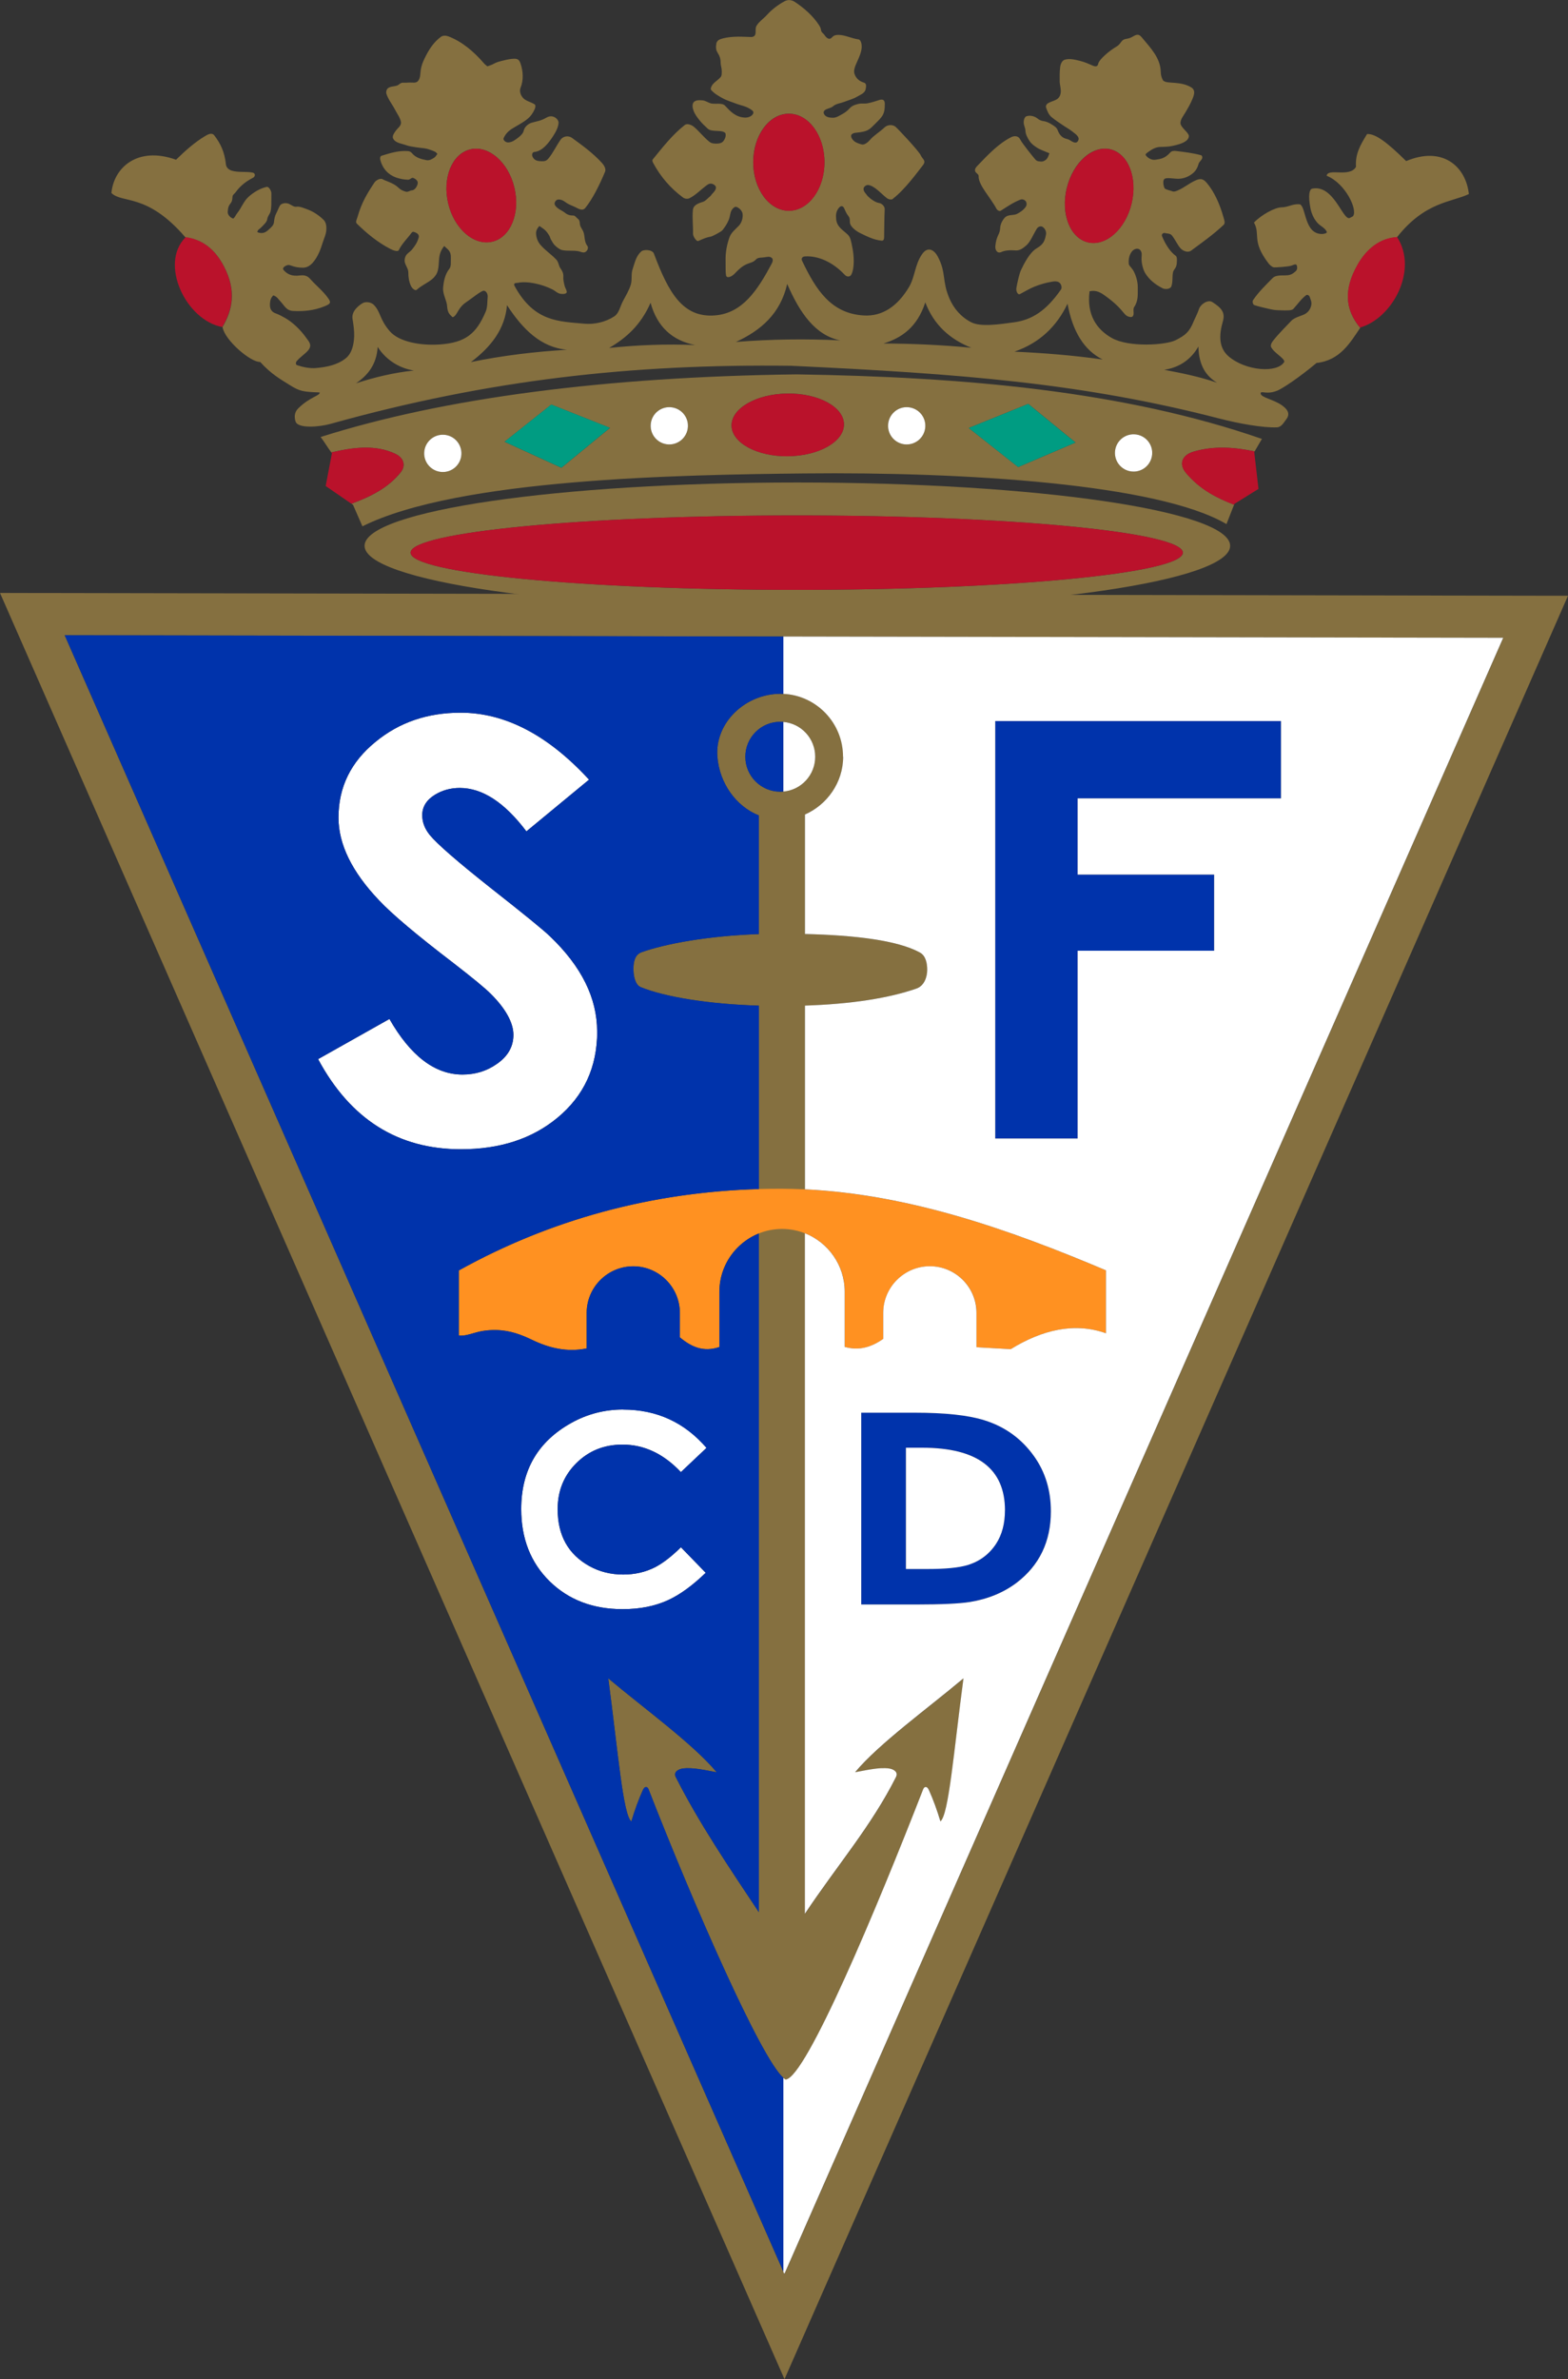<?xml version="1.0" encoding="UTF-8"?>
<svg id="Layer_2" data-name="Layer 2" xmlns="http://www.w3.org/2000/svg" viewBox="0 0 393.79 597.19">
  <rect x="0" y="0" width="393.79" height="597.19" fill="#333333" stroke="none"/>
  <defs>
    <style>
      .cls-1 {
        fill: #0033ab;
      }

      .cls-1, .cls-2, .cls-3, .cls-4, .cls-5, .cls-6 {
        fill-rule: evenodd;
        stroke-width: 0px;
      }

      .cls-2 {
        fill: #fff;
      }

      .cls-3 {
        fill: #ff9121;
      }

      .cls-4 {
        fill: #009c82;
      }

      .cls-5 {
        fill: #ba122b;
      }

      .cls-6 {
        fill: #857040;
      }
    </style>
  </defs>
  <g id="Layer_1-2" data-name="Layer 1">
    <g>
      <path class="cls-5" d="m55.82,82.09c2.65-4.41,3.5-9.26.45-15.18-2.35-4.57-5.64-6.93-9.79-7.44.04.04.07.08.1.12-6.65,6.66.16,20.84,9.23,22.49h0Z"/>
      <path class="cls-6" d="m224.27,49.86c3.07-2.33,6.44-7.05,7.45-8.31,1.01-1.26,0-1.49-.5-2.6-.52-1.11-5.72-6.64-6.34-7.15-.62-.5-1.89-.63-2.79.23-1.12,1.08-2.59,1.91-3.59,3.07-.61.71-1.45,1.33-2.11,1.15-.83-.23-1.71-.5-2.28-1.24-.37-.48-.52-1.05-.14-1.35.48-.38,1.11-.34,1.78-.43.69-.1,1.41-.21,2.04-.5.6-.27,1.09-.74,1.55-1.21.7-.73,1.46-1.36,2.07-2.19.64-.87.81-1.76.8-3.26,0-.92-.45-1.27-1.41-.96-.94.31-1.93.63-2.91.82-.77.14-1.5-.03-2.26.14-.8.17-1.66.46-2.2,1.07-.55.62-1.09,1.04-1.74,1.41-.81.45-1.66,1.04-2.59,1.01-.84-.02-1.88-.17-2.21-1.09-.15-.43.16-.82.59-1.02.6-.28,1.27-.36,1.78-.81.7-.62,1.84-.71,2.76-1.07,1.07-.43,2.22-.7,3.21-1.29.84-.51,2-.86,2.19-1.97.09-.54.28-1.36-.45-1.57-1.22-.36-2.05-1.16-2.39-2.26-.51-1.66,1.71-4.1,1.83-6.63.03-.68-.16-1.88-.83-1.97-1.8-.25-3.29-1.09-4.96-1.12-1.69-.03-1.49.84-2.24.97-.45.07-1-.43-1.21-.79-.36-.61-.91-.73-.99-1.47-.04-.43-.27-.82-.5-1.18-1.53-2.36-3.88-4.38-6.08-5.82-.7-.47-1.65-.64-2.53-.17-1.68.9-3.26,2.12-4.44,3.43-.85.95-1.99,1.66-2.64,2.76-.39.65-.07,1.54-.34,2.25-.13.34-.58.56-.94.55-1.54-.03-2.93-.15-4.46-.05-1.09.07-2.43.24-3.45.64-.46.18-.8.56-.89,1.04-.16.91-.12,1.61.28,2.25.5.79.81,1.56.79,2.53-.01.68.28,1.34.28,2.02,0,.55.07,1.21-.28,1.63-.7.84-1.8,1.36-2.25,2.25-.15.3-.34.76-.11,1.01.8.88,1.84,1.5,2.93,2.08,1.09.59,2.36.94,3.54,1.41.96.34,1.98.52,2.87,1.01.52.29,1.41.72,1.23,1.29-.23.76-1.28,1.15-2.08,1.12-2.39-.1-3.73-1.61-5.02-2.99-.73-.78-2.36-.35-3.41-.55-.78-.15-1.46-.73-2.25-.79-.75-.06-1.71-.11-2.2.45-.47.54-.3,1.47-.05,2.14.34.93.92,1.66,1.53,2.44.57.72,1.34,1.44,2.01,2.06.26.23.61.38.96.45.9.18,1.85.07,2.75.28.31.07.73.24.79.56.12.65-.11,1.23-.49,1.78-.39.55-1.09.7-1.76.7-.75,0-1.27-.03-1.86-.5-1.36-1.1-2.48-2.55-3.77-3.66-.61-.53-1.73-1-2.36-.51-3.1,2.42-5.55,5.59-8.04,8.63-.22.27,0,.72.17,1.02,1.8,3.28,4.16,6.13,7.43,8.55.44.33,1.14.41,1.63.17,1.43-.71,2.62-1.93,3.83-2.87.46-.36.99-.83,1.57-.79.53.04,1.26.48,1.24,1.01-.03.82-.9,1.39-1.35,2.08-.68.5-1.21,1.29-2.02,1.52-1.35.39-2.32.94-2.42,1.97-.2,2.11.08,4.12.03,5.99-.02.69.82,1.88,1.21,1.84.4-.05,1.68-.85,3.14-1.08.55-.08,2.35-1.1,2.82-1.44.42-.31,1.51-1.91,1.9-3.06.25-.74.26-1.58.68-2.25.25-.39.75-.89,1.18-.73.72.27,1.43.98,1.52,1.75.12,1.04-.23,2.23-.95,2.98-.93.97-1.88,1.68-2.31,2.81-.71,1.89-1.07,4.03-1.01,5.96.03,1.22-.05,2.77.11,3.66.16.89,1.41.37,2.14-.39.98-1.03,1.86-1.89,3.09-2.42.79-.34,1.62-.42,2.31-1.18.46-.52,1.34-.41,2.02-.51.67-.09,1.43-.32,1.93.14.43.39.2,1.04-.08,1.55-3.43,6.41-7.21,12.33-14.18,12.88-8.09.64-11.66-5.69-15.34-15.5-.4-1.07-2.59-1.1-3.18-.56-1.35,1.22-1.59,2.75-2.18,4.47-.42,1.23-.07,2.64-.45,3.88-.46,1.49-1.3,2.84-2.02,4.22-.66,1.26-.92,2.93-2.11,3.72-2.16,1.43-4.99,2.09-7.57,1.85-6.33-.59-12.55-.42-17.46-9.42-.48-.88.41-.77.79-.84,2.35-.49,6.05.3,8.79,1.71.59.3,1.14.93,1.95,1.05.54.08,1.65.11,1.54-.59-.09-.5-.4-.9-.52-1.39-.19-.77-.39-1.57-.33-2.36.05-.86-.31-1.47-.75-2.1-.44-.62-.43-1.51-1-2.12-1.27-1.36-2.77-2.3-3.99-3.72-.68-.78-1.05-1.77-1.11-2.8-.04-.71.24-1.29.83-1.95.5.37,1.05.67,1.49,1.1.38.37.68.81.96,1.26.22.36.29.79.51,1.15.3.52.59,1.06,1.04,1.46.52.47,1.11.96,1.8,1.1,1.35.26,2.65.02,4.01.27.5.09,1.09.43,1.56.27.66-.22,1.07-1.12.67-1.63-.85-1.08-.54-2.45-1.02-3.6-.28-.66-.81-1.19-.84-1.87-.02-.45-.11-1.06-.5-1.3-.34-.22-.68-.82-1.08-.82-.95,0-1.58-.22-2.14-.68-.83-.66-1.78-.91-2.42-1.75-.33-.43-.27-.87.09-1.28.23-.27.56-.4,1.11-.29.68.13,1,.43,1.58.82.68.46,1.45.7,2.19,1.06.69.33,1.8,1.1,2.53.2,1.8-2.22,3.53-5.66,4.96-9.09.29-.69-.23-1.58-.73-2.14-2.31-2.56-5.12-4.56-7.59-6.36-.75-.54-2.1-.59-2.88.51-.98,1.39-1.84,3.23-2.98,4.62-.55.66-.95.77-1.81.74-.98-.03-1.74-.18-2.2-1.08-.25-.48-.13-1.2.42-1.25,1.98-.16,3.57-2.19,4.72-3.98.62-.96,1.31-2.17,1.37-3.34.04-.86-1.38-2.25-3-1.32-1.58.9-2.31.88-3.74,1.3-.85.25-1.8,1.02-2,1.97-.14.67-.75,1.27-1.29,1.69-.84.63-1.59,1.27-2.64,1.29-.59.02-1.35-.58-1.12-1.09.44-.95,1-1.59,1.91-2.23,1.41-.9,2.95-1.62,4.22-2.7.71-.6,1.24-1.41,1.63-2.25.16-.34.38-1.05.01-1.3-.89-.58-2.32-.85-2.98-1.69-.58-.74-.88-1.64-.52-2.52.74-1.84.64-4.1-.01-5.96-.22-.6-.41-1.3-1.59-1.27-.91.02-1.8.21-2.68.43-.86.21-1.7.39-2.52.86-.48.28-1.03.41-1.55.62-.27-.23-.58-.43-.81-.7-2.78-3.23-5.73-5.58-9-6.83-.58-.22-1.36-.25-1.85.11-1.79,1.31-3.02,3.14-4.14,5.48-.44.92-.82,1.91-.95,2.92-.13.91-.05,1.8-.57,2.57-.36.53-.91.57-1.54.53-.77-.05-1.57.06-2.36.03-.62-.03-.94.52-1.43.7-.75.27-1.68.18-2.31.67-.39.31-.55.96-.39,1.44.46,1.42,1.45,2.61,2.14,3.94.52,1,1.25,1.95,1.49,3.05.11.49-.18,1.06-.54,1.41-.56.55-1.01,1.13-1.35,1.8-.15.3-.21.71-.06,1.01.6,1.15,2.12,1.23,3.26,1.66.81.3,1.68.38,2.53.53.98.18,1.92.15,2.96.45.63.18,1.25.41,1.83.7.21.11.36.34.53.5-.25.31-.43.71-.76.93-.59.4-1.29.79-1.99.65-1.38-.28-2.69-.59-3.67-1.8-.23-.29-.64-.45-1.01-.48-2.39-.16-4.47.52-6.61,1.18-.33.1-.4.65-.31.98.6,2.33,2.07,3.79,3.96,4.47.98.35,2.03.54,3.07.56.44,0,.82-.59,1.24-.45.54.18,1.18.68,1.15,1.24-.04.83-.77,1.85-1.45,1.88-.54.02-.98.48-1.51.34-.82-.22-1.38-.5-1.99-1.1-1.16-1.12-3.29-1.65-3.85-2.02-.57-.37-1.68.23-2.06.79-1.79,2.68-3.24,5.04-4.25,8.61-.15.54-.61,1.32-.21,1.71,2.5,2.45,5.24,4.73,8.51,6.41.61.31,1.81.76,2.04.27.78-1.63,2.11-2.85,3.25-4.4.27-.38.78-.14,1.19.09.49.27.7.65.55,1.18-.36,1.25-.85,1.95-1.66,2.97-.45.57-1.19.91-1.55,1.55-.27.5-.39,1.14-.25,1.69.21.84.88,1.62.87,2.5-.01,1.14.17,2.4.69,3.46.23.47,1.01,1.28,1.44.89,1.15-1.05,2.57-1.63,3.79-2.6.51-.41,1.05-1.05,1.3-1.66.34-.83.4-1.77.45-2.67.09-1.54.21-2.61,1.35-4.05.93.95,1.73,1.18,1.66,3.07-.04,1.02.12,2.03-.36,2.64-1.09,1.37-1.43,3.07-1.58,4.73-.11,1.27.49,2.51.84,3.74.34,1.16-.05,2.3,1.24,3.41.22.19.25.53.87-.06.62-.58,1.09-2.22,2.67-3.29,1.52-1.03,3.99-3.06,4.61-3.01.61.05,1.03.86.96,1.58-.12,1.23-.02,2.54-.5,3.68-2.34,5.52-5.06,7.81-11.67,8.24-4.53.29-10.05-.58-12.43-3.35-2.61-3.04-2.19-4.69-3.97-6.58-.66-.7-2.07-.93-2.89-.42-1.32.81-2.76,2.2-2.48,3.94.24,1.46.45,2.85.41,4.33-.06,2.01-.53,4.27-2.11,5.54-2.07,1.67-4.81,2.22-7.47,2.45-1.61.13-3.25-.21-4.78-.73-.34-.11-.34-.66-.12-.94.86-1.07,2.14-1.84,2.91-2.75,1.16-1.37.14-2.29-.5-3.2-1.34-1.91-3.35-3.85-5.22-4.92-.77-.44-1.64-.91-2.47-1.2-1.1-.38-1.46-1.29-1.39-2.39.06-.87.21-1.48.84-2.11.92.27,1.28.97,1.88,1.61.9.94,1.39,2.21,3.07,2.3,2.62.13,5.15-.07,7.8-1.12,1.65-.66,1.83-.95,1.01-2.11-1.25-1.77-3.04-3.17-4.49-4.81-.56-.63-1.26-1.05-2.6-.87-1.89.25-3.13-.24-4.09-1.38-.49-.59.59-1.14,1.11-1.24.61-.11,1.4.67,3.73.67.98,0,1.75-.44,2.48-1.24,1.25-1.39,1.99-3.38,2.42-4.78.43-1.4.95-2.32,1.01-3.54.05-.84-.08-1.83-.67-2.42-1.17-1.16-2.63-2.14-4.21-2.7-.82-.29-1.84-.76-2.66-.62-.62.1-1.18-.42-1.84-.72-.77-.35-1.95-.19-2.32.49-.35.65-.57,1.29-.9,1.91-.35.67-.49,1.44-.56,2.19-.07.72-.56,1.16-1.02,1.6-.64.61-1.27,1.15-2.11,1.13-.39-.01-.72-.07-1.06-.25.15-.61.46-.69.7-.9.35-.3.67-.64.98-.98.3-.33.73-.73.82-1.36.07-.52.39-.99.65-1.45.52-.91.35-3.29.39-5.01.02-.58-.61-1.75-1.18-1.63-1.63.35-3.32,1.37-4.55,2.49-1.27,1.15-1.77,2.76-2.84,4.09-.38.48-.52.95-.97,1.37-.63-.12-1.48-.88-1.42-1.7.06-.66.1-1.31.56-1.91.42-.55.57-.77.65-1.93.03-.45.5-.69.76-1.05,1.3-1.81,2.85-2.86,4.39-3.66.6-.31.64-1.15-.11-1.29-1.73-.33-3.56.02-5.25-.49-.73-.22-1.37-.78-1.45-1.54-.34-3.27-1.43-5.35-2.93-7.31-.62-.82-1.66-.21-2.28.16-2.63,1.56-5.04,3.72-7.32,5.95-9.71-3.48-15.65,2.02-16.23,8.35,2.75,2.72,8.89-.1,18.53,11.07,4.15.5,7.44,2.87,9.79,7.44,3.05,5.92,2.2,10.76-.45,15.18.01,0,.02,0,.04,0,.56,3.26,7.01,8.81,9.45,8.72,2.77,3.07,5.25,4.43,7.36,5.76,2.61,1.64,3.43,1.74,7.55,1.89.25.82-2.4,1.05-5.4,4.05-.96.96-.96,2.22-.62,3.26.59,1.81,5.92,1.38,8.74.59,39.89-11.13,75.84-15.08,115.68-14.59,42.55,2,73.1,4.32,107.64,13.26,4.7,1.21,10.86,2.35,14.41,2.19,1.12-.05,1.66-1.15,2.35-2.04,1.16-1.5.04-2.66-1.07-3.46-2.11-1.53-5.38-1.98-5.38-3.01.04-.84,1.43.44,4.23-.72,1.16-.48,5.16-3.04,9.81-6.93,5.96-.64,8.5-5.2,10.96-8.81-3.96-4.73-4.01-9.86-.7-15.74,2.42-4.29,5.93-6.81,9.98-7,0,0-.01-.02-.02-.03,7.03-8.94,13.77-8.75,18.03-10.82-.75-6.92-6.59-12.13-15.75-8.27-4.85-4.78-7.72-6.9-9.81-6.79-1.73,2.8-3,4.99-2.79,8.24-1.57,2.77-7.05.21-7.37,2.23,4.75,1.89,7.88,8.62,6.61,10.17l-.84.45c-1.77.55-3.99-8.54-9.45-7.37-.67.21-.99,1.73-.4,4.84.27,1.37.83,2.7,1.8,3.77.72.79,1.88,1.22,2.31,2.2.17.39-.8.58-1.25.56-4.38-.06-3.88-6.52-5.44-7.43-1.76-.25-2.93.71-4.66.74-1.69.02-5.07,1.88-6.93,3.82,1.7,3.05-.7,4.55,3.65,10.24.34.45.94.95,1.35,1.01.28.04,3.68-.15,4.45-.45.76-.3,1.22-.52,1.35.11.13.63-.01,1.11-.45,1.41-.84.78-1.55.94-2.57.94-1.02,0-2.39-.03-3.05.63-1.74,1.77-3.56,3.51-4.95,5.57-.23.34-.07,1.13.32,1.26,1.21.41,2.48.66,3.72.96.63.15,1.33.29,1.99.31.96.03,1.79.1,2.85.04.51-.03.98-.08,1.25-.38,1.06-1.15,1.95-2.5,3.21-3.43.24-.18.76.06.84.34.27.9.82,1.57.17,2.98-.38.82-1.02,1.24-1.27,1.39-.75.45-2.68.86-3.46,1.71-.78.86-3.27,3.28-4.67,5.12-.33.43-.66,1.11-.39,1.57.73,1.26,2.15,1.98,3.09,3.09.06.19.27.4.17.56-1.72,2.87-9.6,2.29-13.92-1.35-2.55-2.16-2.5-5.36-1.49-8.83.66-2.28-.43-3.43-2.64-4.84-1.1-.7-2.96.5-3.38,1.8-.31.99-1.05,2.39-1.24,2.87-1.1,2.79-2.14,3.66-4.61,4.9-2.47,1.24-11.75,1.86-16.03-.56-3.79-2.14-6.34-5.8-5.58-11.72,1.33-.28,2.35.03,3.61.91,4.69,3.3,4.76,4.79,5.91,5.34.41.2,1.09.36,1.35,0,.46-.62-.09-1.66.34-2.3,1.1-1.63.87-3.26.9-4.89.04-1.74-.71-3.68-1.26-4.48-.55-.8-.95-1-1-1.48-.18-1.9.64-3.14,1.24-3.51.6-.37,1.3-.4,1.7.15.39.55.31,1.05.27,1.72-.09,1.49.43,3.24.95,4.05,1.04,1.62,2.39,2.72,4.28,3.71.67.36,2,.28,2.26-.48.39-1.11.18-2.25.39-3.42.19-1.03.98-.92,1-2.91,0-.46.04-1.08-.34-1.35-1.2-.86-2.44-2.58-3.38-4.84-.25-.61.32-.93.68-.84.64.16,1.34.07,1.76.58.79.95,1.37,2.31,2.13,3.19.61.71,1.87,1.28,2.75.62,2.51-1.88,5.44-3.89,8.16-6.47.44-.43.11-1.26-.06-1.86-.94-3.36-2.32-6.43-4.22-8.67-1.14-1.34-1.99-.98-3.15-.43-1.25.59-2.62,1.7-4,2.29-.45.2-.98.46-1.46.28-.66-.25-1.8-.45-1.97-.79-.37-.74-.46-1.99-.03-2.32.56-.43,2.35-.02,3.57-.04,1.43-.03,2.75-.67,3.65-1.46.66-.59,1.06-1.25,1.36-2.31.15-.53.75-.87.9-1.41.07-.25-.03-.66-.28-.73-2.07-.56-4.21-.82-6.35-1.07-.46-.05-1.04-.01-1.35.34-1.43,1.62-2.54,1.66-3.77,1.86-.91.15-1.91-.4-2.42-1.12-.2-.29.27-.57.56-.79.99-.73,1.96-1.27,3.09-1.3,1.05-.03,2.12-.04,3.15-.28,1.15-.27,2.37-.54,3.32-1.24.47-.35.94-1.05.56-1.66-.6-.98-1.98-1.9-1.97-2.84.02-.97.77-1.83,1.24-2.64.66-1.12,1.35-2.3,1.83-3.52.47-1.18.68-2.19-.48-2.84-1.3-.74-2.59-.94-4.05-1.07-.97-.09-2.6-.03-2.97-.71-.36-.69-.5-1.28-.52-2.04-.09-3.5-2.46-5.89-4.81-8.72-.68-.82-1.25-.72-2.16-.17-1.24.76-1.89.42-2.57.94-.47.36-.73,1.12-1.56,1.59-1.66.95-4.39,3.21-4.61,4.33-.22,1.12-1.34.47-1.87.24-.53-.23-1.57-.7-2.69-.97-1.26-.31-2.65-.68-3.88-.28-.7.23-1.04,1.17-1.12,1.91-.14,1.18-.12,2.32-.11,3.49.01.98.41,2.02.24,3-.12.67-.44,1.22-1.03,1.56-.74.43-1.63.56-2.31,1.07-.25.19-.43.59-.34.9.29.9.68,1.87,1.41,2.47,1.04.87,2.17,1.55,3.26,2.31.61.42,1.28.76,1.86,1.23.6.5,1.38.93,1.63,1.66.15.43-.2,1.13-.65,1.18-.78.08-1.42-.71-2.19-.88-1.25-.27-1.92-.97-2.42-2.3-.23-.62-.88-1-1.43-1.35-.63-.39-1.32-.75-2.05-.84-.5-.06-1.07-.28-1.46-.6-.77-.65-1.92-.96-2.87-.63-.44.15-.63.79-.68,1.23-.1.96.4,1.57.42,2.36.03.93.55,1.9,1.1,2.7.46.67,1.15,1.16,1.83,1.61.63.41,1.36.65,2.05.96.34.15.69.28,1.04.42-.19.52-.38,1.25-.87,1.63-.44.34-.8.49-1.29.45-.64-.05-.97-.06-1.41-.56-.5-.57-3.32-4.06-3.77-5-.44-.94-1.49-.92-2.17-.59-3.13,1.52-5.94,4.47-8.44,7.09-.4.42-.98,1-.62,1.63.24.41.82.62.8,1.09-.08,2.25,2.94,5.3,4.48,8.19.18.35.74.72,1.07.5,1.65-1.04,3.22-2.14,5.01-2.81.43-.16,1.03.08,1.29.45.26.37.26.98,0,1.35-.54.78-1.35,1.38-2.2,1.8-.68.34-1.52.22-2.25.45-.31.1-.62.26-.84.51-.68.76-1.11,1.69-1.15,2.63-.07,1.61-.96,1.81-1.21,4.51-.09,1.01.52,1.93,1.49,1.48,1.02-.48,2.42-.5,3.54-.41,1.02.09,1.84-.45,2.77-1.28,1.04-.92,1.66-2.63,2.66-4.23.26-.41.95-.71,1.41-.4.78.54.96,1.39.84,1.97-.32,1.62-.64,2.41-2.36,3.43-1.72,1.03-3.14,3.81-3.94,5.51-.32.69-.84,2.78-1.12,4.4-.15.83.36,1.85.9,1.56,1.19-.63,2.38-1.36,3.6-1.85,1.48-.6,3-1.03,4.61-1.29.73-.12,1.7-.1,2.08.79.17.4.23.88-.03,1.25-3.62,5.19-7.15,7.57-11.79,8.19-3.7.51-8.34,1.2-10.69,0-2.55-1.3-4.39-3.42-5.49-5.96-1.94-4.49-.76-6.47-2.95-10.57-.82-1.53-2.43-2.73-3.94-.56-1.82,2.62-1.76,5.68-3.26,8.21-2.93,4.93-6.77,7.42-11.35,7.16-8.22-.47-12.03-6.41-15.53-13.76-.2-.41-.07-1.03.78-1.07,3.24-.18,6.87,1.37,9.9,4.58.68.73,1.42.51,1.69,0,.85-1.61.74-4.8.17-7.31-.21-.94-.33-2.02-1.02-2.7-1.13-1.12-2.73-1.9-2.94-3.84-.12-1.16-.04-1.97.6-2.82.6-.8,1.13-.55,1.38-.03.31.68.59,1.4,1.07,1.97.39.46.38,1.04.39,1.58.03,1.1,1.57,2.24,2.64,2.75,1.55.75,3.32,1.67,5.23,1.86.38.04.72,0,.73-.9.03-2.32.04-4.7.14-6.98.03-.71-.69-1.46-1.43-1.57-.73-.11-1.36-.55-1.88-.9-.36-.24-.66-.56-.98-.84-.41-.61-1.05-1.09-1.02-1.82.03-.57.71-1.02,1.23-.94.71.11,1.25.47,1.84.9.99.72,1.77,1.61,2.79,2.39.41.31,1.13.48,1.55.17h0Zm30.5,38.41c6.37-2.21,10.64-6.38,13.33-12.04,1.26,6.9,4.12,11.68,8.83,14.01-7.55-1.07-14.91-1.64-22.16-1.97h0Zm-32.88-2.05c4.58-1.41,8.47-4.1,10.49-10.32,2.13,5.6,6.13,9.24,11.56,11.39-7.39-.71-14.73-1.04-22.05-1.07h0Zm46.03-39.04c1.57-6.45,6.48-10.79,10.96-9.7,4.49,1.09,6.86,7.2,5.29,13.65-1.57,6.45-6.48,10.78-10.97,9.69-4.49-1.09-6.86-7.2-5.29-13.65h0Zm-60.87-6.46c0,6.73-4,12.18-8.94,12.18s-8.95-5.45-8.95-12.18,4-12.18,8.95-12.18,8.94,5.45,8.94,12.18h0Zm-9.35,30.54c3.12,7.24,7.06,12.94,13.33,14.18-8.74-.43-17.48-.3-26.21.39,6.22-2.86,11.16-7.05,12.88-14.57h0Zm-34.32,4.72c1.66,6.08,5.49,9.5,11.2,10.63-7.28-.3-14.47-.02-21.6.73,4.15-2.43,7.91-5.63,10.41-11.36h0Zm-36.05.62c3.9,5.98,8.47,10.61,15.07,11.19-7.97.48-16.01,1.42-24.13,3.09,5.01-3.77,8.55-8.27,9.06-14.28h0Zm165.03,16.23c3.36-.51,6.52-2.19,8.61-5.85.1,4.85,2,7.49,4.73,9.11-4.39-1.54-8.94-2.44-13.33-3.27h0Zm-197.51-5.75c2.25,3.53,5.79,5.41,9.09,5.93-4.9.48-10.1,1.74-14.54,3.21,2.98-2.02,5.18-4.73,5.45-9.14h0Zm23.26-49.59c4.59-1.09,9.55,3.21,11.07,9.61,1.52,6.4-.97,12.47-5.55,13.56-4.59,1.09-9.55-3.21-11.07-9.61-1.52-6.4.97-12.47,5.56-13.56h0Z"/>
      <path class="cls-5" d="m123.64,60.67c4.59-1.09,7.08-7.16,5.55-13.56-1.52-6.4-6.48-10.7-11.07-9.61-4.59,1.09-7.08,7.16-5.56,13.56,1.52,6.4,6.48,10.7,11.07,9.61h0Z"/>
      <path class="cls-5" d="m189.18,40.73c0,6.73,4,12.18,8.95,12.18s8.94-5.45,8.94-12.18-4-12.18-8.94-12.18-8.95,5.45-8.95,12.18h0Z"/>
      <path class="cls-5" d="m267.93,47.19c-1.57,6.45.8,12.56,5.29,13.65,4.49,1.09,9.4-3.25,10.97-9.69,1.57-6.45-.8-12.56-5.29-13.65-4.49-1.09-9.4,3.25-10.96,9.7h0Z"/>
      <path class="cls-5" d="m340.88,66.52c-3.31,5.87-3.25,11.01.7,15.73.01-.01.02-.03.03-.05,8.07-2.3,14.64-14.39,9.25-22.7-4.05.2-7.56,2.71-9.98,7.01h0Z"/>
      <path class="cls-6" d="m197.93,114.52c-7.8.09-14.16-3.35-14.21-7.7-.05-4.34,6.23-7.94,14.02-8.04,7.8-.09,14.16,3.36,14.21,7.7.05,4.34-6.23,7.94-14.03,8.03h0Zm29.5-2.97c-2.58-.16-4.54-2.38-4.39-4.95.15-2.58,2.37-4.54,4.95-4.39,2.58.16,4.54,2.37,4.39,4.95-.16,2.58-2.37,4.54-4.95,4.39h0Zm28.28,5.69l-12.41-9.81,14.95-6.05,11.87,9.7-14.4,6.16Zm24.32-3.83c.15-2.58,2.37-4.54,4.95-4.39,2.58.16,4.54,2.37,4.39,4.95-.16,2.58-2.37,4.54-4.95,4.39-2.58-.16-4.54-2.37-4.39-4.95h0Zm-107.27-6.25c-.16,2.58-2.37,4.54-4.95,4.39-2.58-.16-4.54-2.38-4.39-4.95.15-2.58,2.37-4.54,4.95-4.39,2.58.16,4.54,2.37,4.39,4.95h0Zm-19.56.24l-12.21,10.02-14.28-6.53,11.75-9.34,14.74,5.85Zm-41.69,1.73c2.58.16,4.54,2.37,4.39,4.95-.16,2.58-2.38,4.54-4.95,4.39-2.58-.16-4.54-2.37-4.39-4.95.16-2.58,2.37-4.54,4.95-4.39h0Zm-30.98.57c.88,1.13,1.79,2.68,2.68,3.86,5.44-1.26,11.03-2.05,16.11.36,2.06.97,2.7,2.93,1.29,4.67-3.2,3.95-7.64,6.11-12.35,7.85l.4.27,2.36,5.4c24.08-11.99,80.06-12.95,110.93-13.27,40.34-.43,88.93,2.62,106.07,12.71l1.91-4.87c-4.27-1.66-8.47-3.72-12.04-7.93-1.88-2.21-1.12-4.52,1.91-5.4,5.16-1.5,10.25-1.1,15.29-.05l1.83-3.13c-34.74-12.06-74.89-15.55-116.83-16.2-48.12.61-88.77,5.94-119.56,15.72h0Z"/>
      <path class="cls-5" d="m100.6,118.59c1.41-1.74.77-3.7-1.29-4.67-5.09-2.41-10.68-1.62-16.11-.36.05.07.11.14.16.22l-1.57,8.21,6.46,4.45c4.72-1.74,9.16-3.9,12.35-7.85h0Z"/>
      <path class="cls-5" d="m297.87,118.76c3.57,4.21,7.77,6.27,12.04,7.93l.08-.2,6.07-3.77-1.07-9.28.08-.14c-5.04-1.04-10.13-1.45-15.29.05-3.04.88-3.79,3.19-1.91,5.4h0Z"/>
      <path class="cls-2" d="m110.93,118.47c2.58.16,4.8-1.81,4.95-4.39.15-2.58-1.81-4.8-4.39-4.95-2.58-.15-4.79,1.81-4.95,4.39-.16,2.58,1.81,4.79,4.39,4.95h0Z"/>
      <path class="cls-2" d="m163.42,106.6c-.16,2.58,1.81,4.8,4.39,4.95,2.58.15,4.79-1.81,4.95-4.39.16-2.58-1.81-4.79-4.39-4.95-2.58-.16-4.8,1.81-4.95,4.39h0Z"/>
      <path class="cls-2" d="m223.04,106.6c-.16,2.58,1.81,4.8,4.39,4.95,2.58.15,4.79-1.81,4.95-4.39.16-2.58-1.81-4.79-4.39-4.95-2.58-.16-4.8,1.81-4.95,4.39h0Z"/>
      <path class="cls-2" d="m280.02,113.41c-.16,2.58,1.81,4.79,4.39,4.95,2.58.16,4.79-1.81,4.95-4.39.16-2.58-1.81-4.8-4.39-4.95-2.58-.15-4.8,1.81-4.95,4.39h0Z"/>
      <path class="cls-4" d="m140.98,117.41l12.21-10.02-14.74-5.85-11.75,9.34,14.28,6.53Z"/>
      <path class="cls-4" d="m243.29,107.43l12.41,9.81,14.4-6.16-11.87-9.7-14.95,6.05Z"/>
      <path class="cls-5" d="m197.93,114.52c7.8-.09,14.08-3.69,14.03-8.03-.05-4.34-6.42-7.79-14.21-7.7-7.8.09-14.07,3.69-14.02,8.04.05,4.34,6.41,7.79,14.21,7.7h0Z"/>
      <path class="cls-6" d="m200.25,121.11c-60.03,0-108.69,7.11-108.69,15.89s48.66,15.89,108.69,15.89,108.69-7.11,108.69-15.89-48.66-15.89-108.69-15.89h0Zm-97.13,17.61c0-5.16,43.42-9.34,96.98-9.34s96.97,4.18,96.97,9.34-43.41,9.34-96.97,9.34-96.98-4.18-96.98-9.34h0Z"/>
      <path class="cls-5" d="m200.09,129.38c-53.56,0-96.98,4.18-96.98,9.34s43.42,9.34,96.98,9.34,96.97-4.18,96.97-9.34-43.41-9.34-96.97-9.34h0Z"/>
      <path class="cls-6" d="m8.12,148.85l377.55.68h8.12s-3.26,7.43-3.26,7.43l-188.66,429.19-4.85,11.04-4.86-11.06L3.26,156.26l-3.26-7.43,8.12.02Zm369.43,11.25l-361.31-.65,180.77,411.38,180.54-410.73Z"/>
      <path class="cls-1" d="m304.91,238.64h-34.28v47.14h-20.7v-104.78h71.77v19.41h-51.07v19.12h34.28v19.12Z"/>
      <path class="cls-2" d="m177.42,363.44l-6.42,6.07c-4.34-4.61-9.23-6.91-14.66-6.91-4.6,0-8.47,1.55-11.6,4.66-3.13,3.11-4.69,6.96-4.69,11.55,0,6.59,2.66,11.35,7.98,14.3,2.55,1.41,5.37,2.11,8.48,2.11,2.93,0,5.59-.61,7.98-1.82,2.01-1.04,4.17-2.71,6.52-5.03l6.22,6.41c-3.31,3.2-6.45,5.48-9.44,6.86-3.31,1.52-7.12,2.27-11.42,2.27-7.46,0-13.59-2.34-18.34-7-4.76-4.68-7.13-10.72-7.13-18.13,0-9.74,4.19-16.94,12.57-21.61,4.04-2.25,8.37-3.37,13.04-3.37,8.43,0,15.4,3.2,20.93,9.61h0Z"/>
      <path class="cls-1" d="m263.92,379.34c0,7.59-2.88,13.58-8.65,17.97-3.29,2.46-7.2,4.07-11.74,4.8-2.66.41-7.14.62-13.45.62h-13.79v-48.14h13.54c7.5,0,13.29.62,17.31,1.87,5.28,1.63,9.5,4.7,12.66,9.2,2.74,3.9,4.12,8.46,4.12,13.68h0Zm-11.53-.23c0-10.49-6.92-15.73-20.78-15.73h-4.09v30.44h5.51c4.43,0,7.74-.32,9.94-.98,3.05-.92,5.43-2.69,7.17-5.32,1.49-2.28,2.24-5.09,2.24-8.41h0Z"/>
      <path class="cls-2" d="m149.98,258.9c0,8.99-3.35,16.2-10.02,21.7-6.36,5.25-14.43,7.87-24.19,7.87-15.83,0-27.77-7.53-35.88-22.62l17.91-10.08c5.32,9.3,11.44,13.95,18.35,13.95,3.22,0,6.07-.87,8.59-2.64,2.8-1.91,4.2-4.36,4.2-7.32s-1.87-6.49-5.61-10.22c-1.45-1.48-4.65-4.09-9.53-7.87-9.14-6.98-15.37-12.23-18.64-15.72-6.77-7.12-10.15-14.02-10.15-20.73,0-7.66,3.12-14,9.34-19.04,5.92-4.87,13.03-7.29,21.31-7.29,11.19,0,21.94,5.59,32.27,16.81l-15.73,12.98c-5.48-7.27-11.06-10.9-16.74-10.9-2.31,0-4.39.58-6.25,1.72-2.11,1.3-3.17,3.03-3.17,5.11,0,1.77.62,3.41,1.9,4.99,1.77,2.18,6.93,6.68,15.52,13.47,8.23,6.47,13.14,10.46,14.69,11.99,7.87,7.51,11.81,15.45,11.81,23.83h0Z"/>
      <path class="cls-6" d="m197.35,521.99c-5.04-2.5-22.86-43.11-34.47-72.87-.26-.68-.94-.89-1.42.16-1.11,2.44-2.07,5.11-2.91,7.91-2.09-1.68-3.32-17.31-5.79-35.91,8.77,7.39,21.26,16.41,27.23,23.57-2.64-.46-6.05-1.32-8.61-.93-.76.12-2.38.73-1.66,2.16,5.82,11.52,13.3,22.53,20.86,33.9v-227.56c-12.8-.4-23.64-2.2-29.65-4.64-1.5-.61-1.86-3.02-1.86-4.59s.3-3.54,1.96-4.14c6.08-2.18,16.83-4.14,29.55-4.59v-29.78c-5.75-2.3-9.89-8.09-10.41-14.73-.68-8.59,7.07-15.8,15.8-15.8s15.79,7.07,15.79,15.8c0,6.47-4.05,12.06-9.59,14.5v29.99c12.52.3,23.26,1.58,28.85,4.64,1.53.83,1.85,2.78,1.85,4.36,0,1.72-.69,3.99-2.69,4.69-6.93,2.42-16.38,3.9-28.01,4.28v227.98c8.21-12.31,16.6-21.89,22.87-34.3.73-1.44-.9-2.05-1.66-2.16-2.56-.39-5.96.47-8.6.93,5.96-7.16,18.45-16.18,27.22-23.57-2.47,18.61-3.7,34.24-5.79,35.91-.84-2.81-1.8-5.47-2.91-7.91-.48-1.05-1.16-.83-1.42-.16-11.6,29.77-29.37,72.29-34.52,72.87h0Zm-1.39-340.82c-4.85,0-8.77,3.93-8.77,8.78s3.92,8.77,8.77,8.77,8.77-3.93,8.77-8.77-3.93-8.78-8.77-8.78h0Z"/>
      <path class="cls-3" d="m115.22,318.89v16.34c3.04.18,4.23-1.48,9.45-1.38,3.43.07,6.3,1.18,9,2.48,4.26,2.05,8.73,3.12,13.61,2.14h.05v-8.93c0-6.43,5.26-11.69,11.69-11.69h.02c6.43,0,11.69,5.26,11.69,11.69v6.14c2.8,2.35,5.89,3.82,9.93,2.43v-13.89c0-8.66,7.09-15.75,15.75-15.75s15.75,7.09,15.75,15.75v13.87c3.81,1.07,6.88-.07,9.68-2.01v-6.55c0-6.43,5.26-11.69,11.7-11.69h.02c6.43,0,11.69,5.26,11.69,11.69v8.62l.62.06c2.66.15,5.33.3,7.99.45,7.79-4.82,15.95-6.82,23.89-3.99v-15.81c-26.3-11.11-53.13-20.32-81.21-20.47-29.2-.16-56.73,6.82-81.32,20.5h0Z"/>
      <path class="cls-2" d="m196.73,198.69c4.49-.39,8-4.15,8-8.74s-3.51-8.35-8-8.74v17.48Z"/>
      <path class="cls-2" d="m211.75,189.95c0,6.47-4.05,12.06-9.59,14.5v29.99c12.52.3,23.26,1.58,28.85,4.64,1.53.83,1.85,2.78,1.85,4.36,0,1.72-.69,3.99-2.69,4.69-6.93,2.42-16.38,3.9-28.01,4.28v46.12c26.05,1.25,51.04,9.95,75.59,20.33v15.8c-7.95-2.83-16.12-.82-23.91,3.99l-7.99-.45-.62-.06v-8.62c0-6.43-5.26-11.69-11.69-11.69h-.02c-6.43,0-11.7,5.26-11.7,11.69v6.55c-2.8,1.94-5.87,3.08-9.68,2.01v-13.87c0-6.64-4.16-12.35-10-14.66v170.82c8.21-12.31,16.6-21.89,22.87-34.3.73-1.44-.9-2.05-1.66-2.16-2.56-.39-5.96.47-8.6.93,5.96-7.16,18.45-16.18,27.22-23.57-2.47,18.61-3.7,34.24-5.79,35.91-.84-2.81-1.8-5.47-2.91-7.91-.48-1.05-1.16-.83-1.42-.16-11.6,29.77-29.37,72.29-34.52,72.87-.19-.09-.4-.24-.62-.44v48.64l.2.47h.14l180.47-410.56-180.82-.32v14.39c8.36.4,15.02,7.31,15.02,15.78h0Zm35.39,166.52c5.28,1.63,9.5,4.7,12.66,9.2,2.74,3.9,4.12,8.46,4.12,13.68,0,7.59-2.88,13.58-8.65,17.97-3.29,2.46-7.2,4.07-11.74,4.8-2.66.41-7.14.62-13.45.62h-13.79v-48.14h13.54c7.5,0,13.29.62,17.31,1.87h0Zm2.8-70.7v-104.78h71.77v19.41h-51.07v19.12h34.28v19.12h-34.28v47.14h-20.7Z"/>
      <path class="cls-2" d="m252.39,379.12c0-10.49-6.92-15.73-20.78-15.73h-4.09v30.44h5.51c4.43,0,7.74-.32,9.94-.98,3.05-.92,5.43-2.69,7.17-5.32,1.49-2.28,2.24-5.09,2.24-8.41h0Z"/>
      <path class="cls-1" d="m161.03,239.05c6.08-2.18,16.83-4.14,29.55-4.59v-29.78c-5.75-2.3-9.89-8.09-10.41-14.73-.68-8.59,7.07-15.8,15.8-15.8.26,0,.52,0,.77.02v-14.39l-180.49-.33,180.49,410.74v-48.64c-5.75-5.09-22.68-43.78-33.85-72.43-.26-.68-.94-.89-1.42.16-1.11,2.44-2.07,5.11-2.91,7.91-2.09-1.68-3.32-17.31-5.79-35.91,8.77,7.39,21.26,16.41,27.23,23.57-2.64-.46-6.05-1.32-8.61-.93-.76.12-2.38.73-1.66,2.16,5.82,11.52,13.3,22.53,20.86,33.9v-170.38c-5.8,2.33-9.91,8.02-9.91,14.62v13.89c-4.04,1.39-7.13-.08-9.93-2.43v-6.14c0-6.43-5.26-11.69-11.69-11.69h-.02c-6.43,0-11.69,5.26-11.69,11.69v8.93h-.05c-4.88.99-9.35-.08-13.61-2.13-2.7-1.3-5.57-2.41-9-2.48-5.22-.11-6.41,1.56-9.46,1.38v-16.34c22.92-12.75,48.39-19.68,75.37-20.44v-46.03c-12.8-.4-23.64-2.2-29.65-4.64-1.5-.61-1.86-3.02-1.86-4.59s.3-3.54,1.96-4.14h0Zm-4.54,114.78c8.43,0,15.4,3.2,20.93,9.61l-6.42,6.07c-4.34-4.61-9.23-6.91-14.66-6.91-4.6,0-8.47,1.55-11.6,4.66-3.13,3.11-4.69,6.96-4.69,11.55,0,6.59,2.66,11.35,7.98,14.3,2.55,1.41,5.37,2.11,8.48,2.11,2.93,0,5.59-.61,7.98-1.82,2.01-1.04,4.17-2.71,6.52-5.03l6.22,6.41c-3.31,3.2-6.45,5.48-9.44,6.86-3.31,1.52-7.12,2.27-11.42,2.27-7.46,0-13.59-2.34-18.34-7-4.76-4.68-7.13-10.72-7.13-18.13,0-9.74,4.19-16.94,12.57-21.61,4.04-2.25,8.37-3.37,13.04-3.37h0Zm-6.51-94.93c0,8.99-3.35,16.2-10.02,21.7-6.36,5.25-14.43,7.87-24.19,7.87-15.83,0-27.77-7.53-35.88-22.62l17.91-10.08c5.32,9.3,11.44,13.95,18.35,13.95,3.22,0,6.07-.87,8.59-2.64,2.8-1.91,4.2-4.36,4.2-7.32s-1.87-6.49-5.61-10.22c-1.45-1.48-4.65-4.09-9.53-7.87-9.14-6.98-15.37-12.23-18.64-15.72-6.77-7.12-10.15-14.02-10.15-20.73,0-7.66,3.12-14,9.34-19.04,5.92-4.87,13.03-7.29,21.31-7.29,11.19,0,21.94,5.59,32.27,16.81l-15.73,12.98c-5.48-7.27-11.06-10.9-16.74-10.9-2.31,0-4.39.58-6.25,1.72-2.11,1.3-3.17,3.03-3.17,5.11,0,1.77.62,3.41,1.9,4.99,1.77,2.18,6.93,6.68,15.52,13.47,8.23,6.47,13.14,10.46,14.69,11.99,7.87,7.51,11.81,15.45,11.81,23.83h0Z"/>
      <path class="cls-1" d="m187.18,189.95c0,4.84,3.92,8.77,8.77,8.77.26,0,.52-.01.77-.04v-17.48c-.26-.02-.51-.03-.77-.03-4.85,0-8.77,3.93-8.77,8.78h0Z"/>
    </g>
  </g>
</svg>